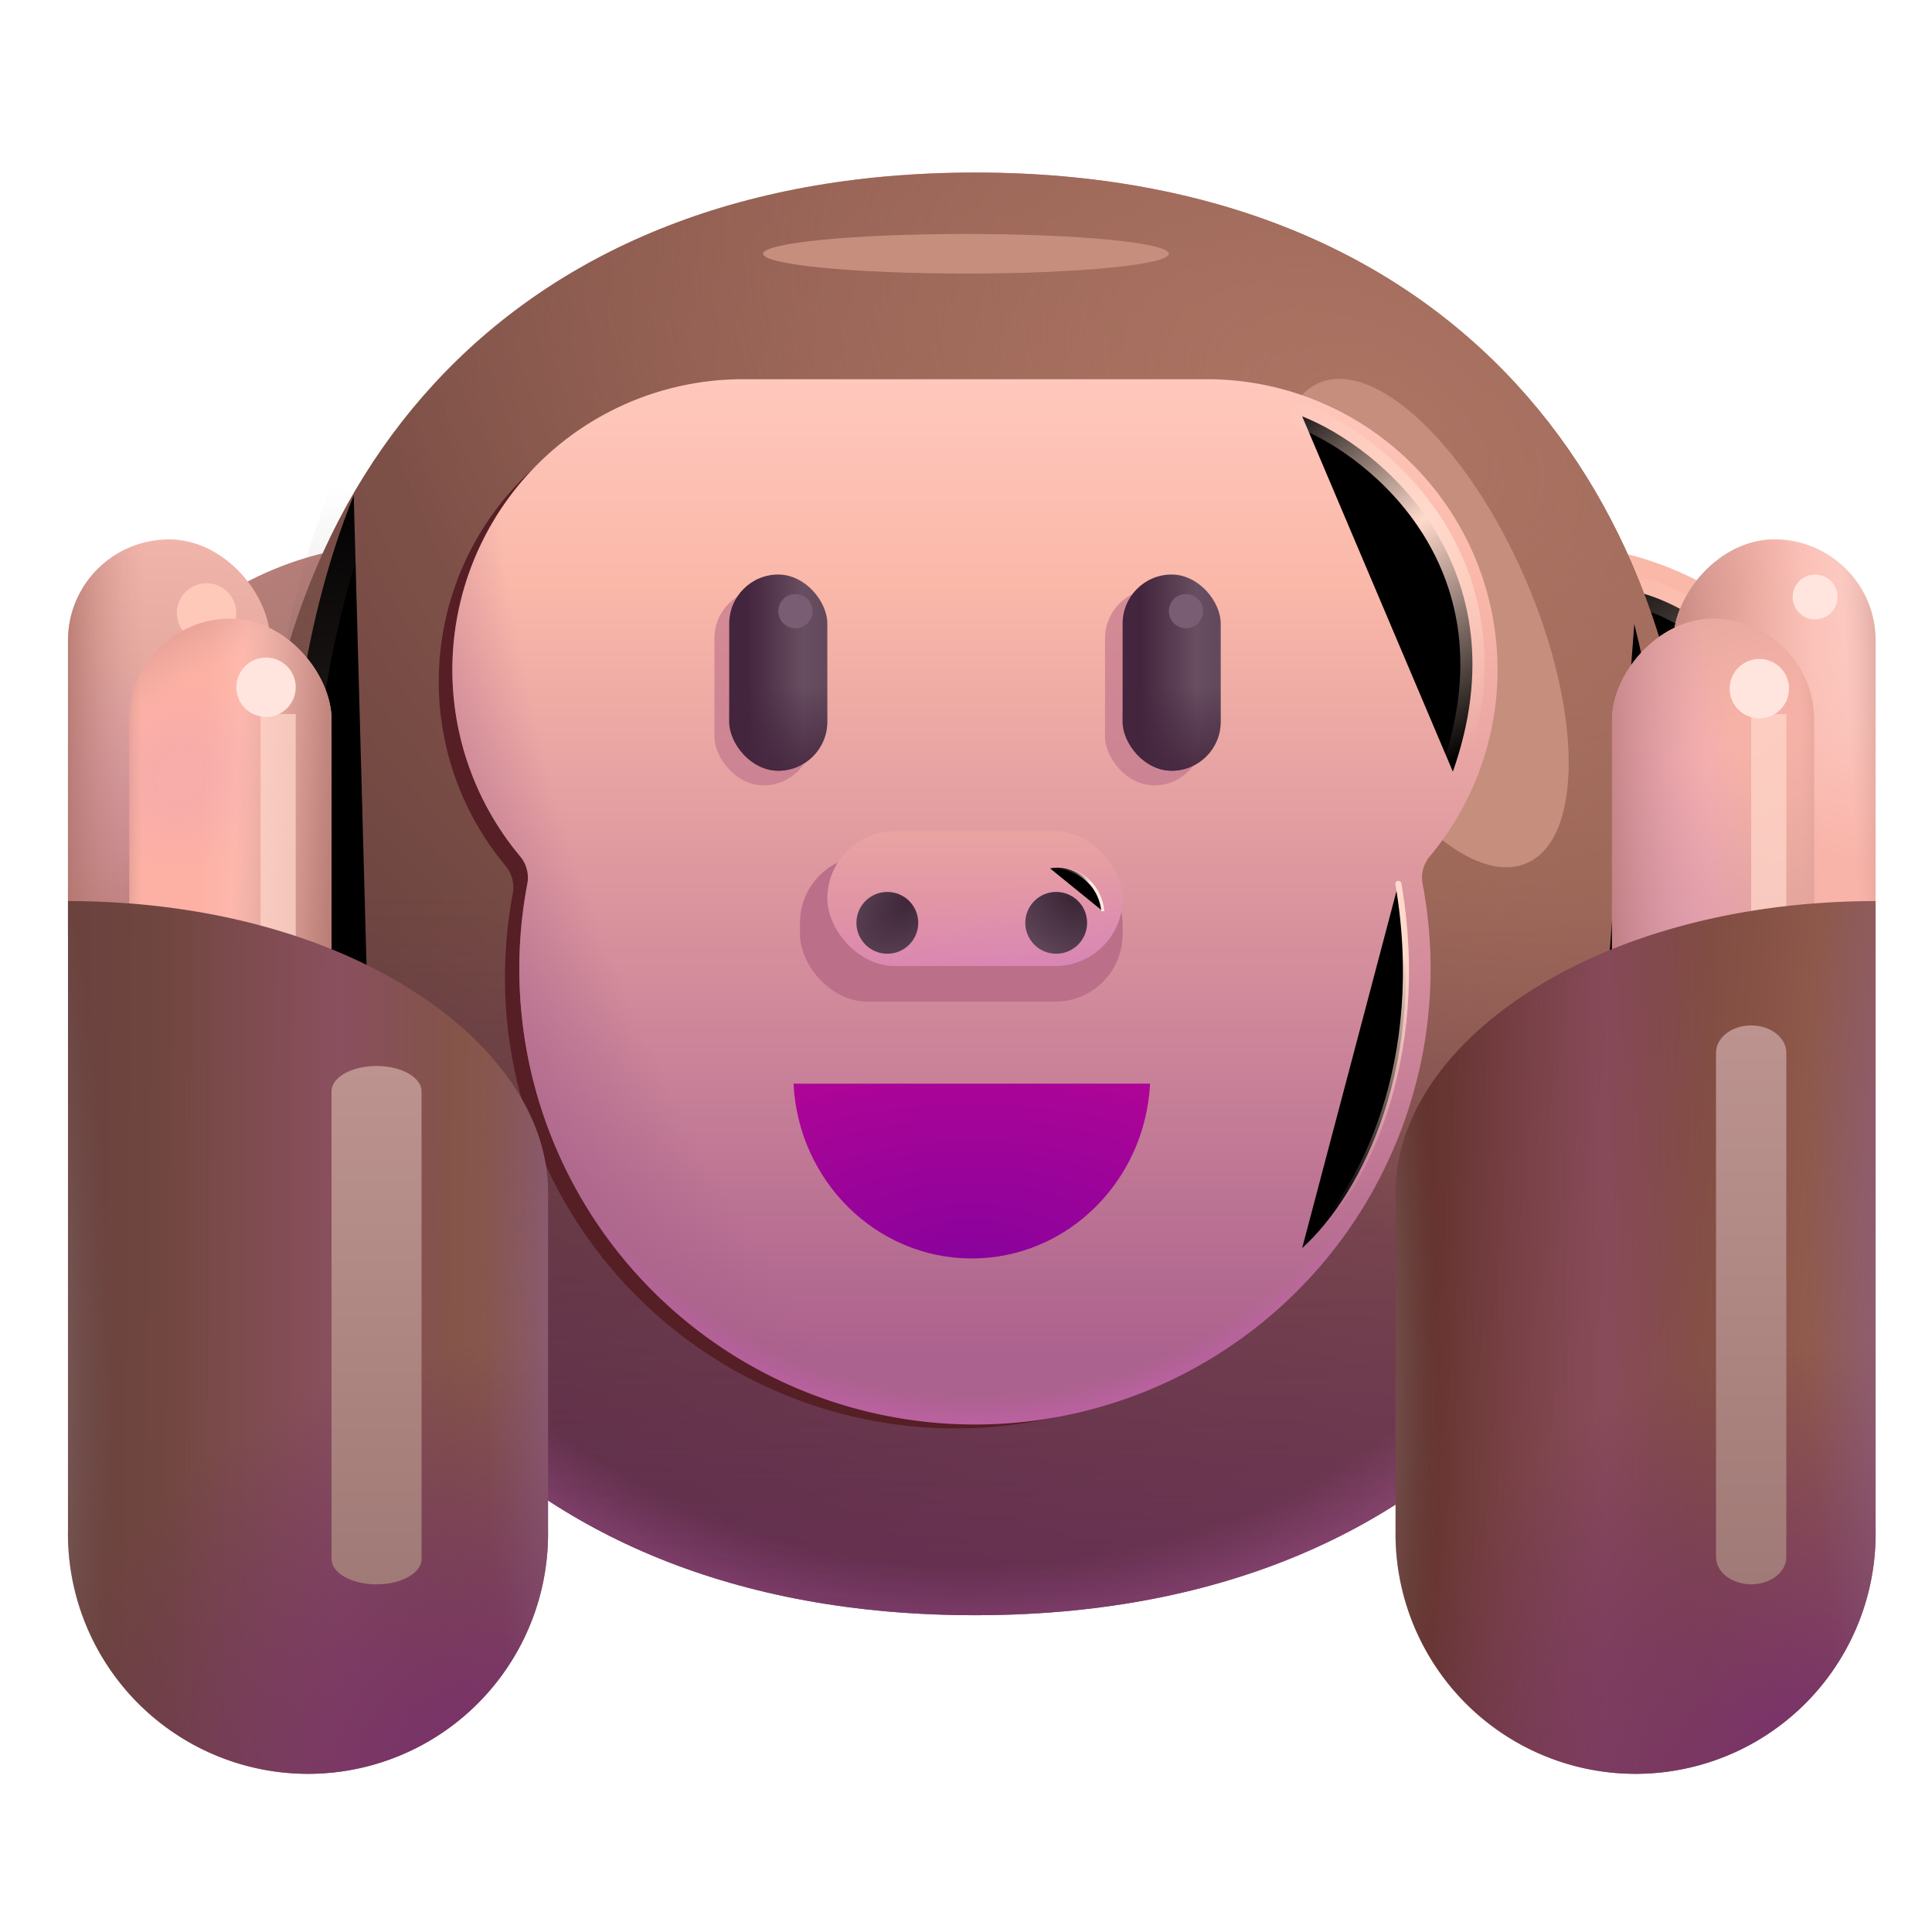 <svg width="100%" height="100%" viewBox="0 0 32 32" xmlns="http://www.w3.org/2000/svg"><g clip-path="url(#a)"><path fill="url(#b)" d="M6.664 19.805c3.03 0 5.485-2.418 5.485-5.399S9.693 9.008 6.664 9.008 1.18 11.425 1.18 14.406s2.455 5.399 5.484 5.399"/><path fill="url(#c)" d="M6.664 19.805c3.03 0 5.485-2.418 5.485-5.399S9.693 9.008 6.664 9.008 1.18 11.425 1.18 14.406s2.455 5.399 5.484 5.399"/><path fill="url(#d)" fill-opacity=".5" d="M6.664 19.805c3.03 0 5.485-2.418 5.485-5.399S9.693 9.008 6.664 9.008 1.18 11.425 1.18 14.406s2.455 5.399 5.484 5.399"/><path fill="url(#e)" d="M25.582 19.805c3.029 0 5.484-2.418 5.484-5.399s-2.455-5.398-5.484-5.398-5.485 2.417-5.485 5.398 2.456 5.399 5.485 5.399"/><g filter="url(#f)"><path stroke="url(#g)" stroke-linecap="round" stroke-opacity=".8" stroke-width=".5" d="M26.986 9.78c.979.147 2.874 1.437 3.293 3.509.484 1.781-.172 4.062-1.672 4.953"/></g><path fill="url(#h)" d="M16.149 26.753c7.966 0 11.947-5.35 11.947-11.947 0-6.599-3.98-11.948-11.947-11.948S4.202 8.208 4.202 14.806s3.98 11.947 11.947 11.947"/><path fill="url(#i)" d="M16.149 26.753c7.966 0 11.947-5.35 11.947-11.947 0-6.599-3.98-11.948-11.947-11.948S4.202 8.208 4.202 14.806s3.98 11.947 11.947 11.947"/><path fill="url(#j)" d="M16.149 26.753c7.966 0 11.947-5.35 11.947-11.947 0-6.599-3.98-11.948-11.947-11.948S4.202 8.208 4.202 14.806s3.98 11.947 11.947 11.947"/><path fill="url(#k)" d="M16.149 26.753c7.966 0 11.947-5.35 11.947-11.947 0-6.599-3.98-11.948-11.947-11.948S4.202 8.208 4.202 14.806s3.98 11.947 11.947 11.947"/><g filter="url(#l)"><ellipse cx="23.566" cy="10.32" fill="#C58E7D" rx="1.849" ry="4.333" transform="rotate(-23.4 23.566 10.32)"/></g><g filter="url(#m)"><ellipse cx="16" cy="4.203" fill="#C58E7D" rx=".328" ry="3.36" transform="rotate(-90 16 4.203)"/></g><g filter="url(#n)"><path fill="#561E25" d="M12.026 6.53a4.76 4.76 0 0 0-3.653 7.81.56.56 0 0 1 .121.457q-.129.68-.13 1.398a7.464 7.464 0 1 0 14.796-1.398.56.56 0 0 1 .122-.458 4.76 4.76 0 0 0-3.653-7.81z"/></g><path fill="url(#o)" d="M12.305 6.281a4.813 4.813 0 0 0-3.692 7.9.55.55 0 0 1 .121.458 7.547 7.547 0 1 0 14.829 0 .55.55 0 0 1 .121-.458 4.813 4.813 0 0 0-3.692-7.9z"/><path fill="url(#p)" d="M12.305 6.281a4.813 4.813 0 0 0-3.692 7.9.55.55 0 0 1 .121.458 7.547 7.547 0 1 0 14.829 0 .55.55 0 0 1 .121-.458 4.813 4.813 0 0 0-3.692-7.9z"/><path fill="url(#q)" d="M12.305 6.281a4.813 4.813 0 0 0-3.692 7.9.55.55 0 0 1 .121.458 7.547 7.547 0 1 0 14.829 0 .55.55 0 0 1 .121-.458 4.813 4.813 0 0 0-3.692-7.9z"/><g filter="url(#r)"><path stroke="url(#s)" stroke-linecap="round" stroke-opacity=".4" stroke-width=".8" d="M5.859 8.206c-1.593 3.93-1.412 9.682.33 12.13"/></g><g filter="url(#t)"><path stroke="url(#u)" stroke-linecap="round" stroke-opacity=".5" stroke-width=".4" d="M27.069 10.336c.83 3.28.75 7.562-.75 10"/></g><g filter="url(#v)"><path stroke="url(#w)" stroke-linecap="round" stroke-width=".4" d="M21.568 6.896c1.297.51 3.69 2.496 2.496 5.885"/></g><g filter="url(#x)"><path stroke="url(#y)" stroke-linecap="round" stroke-width=".1" d="M23.162 14.64c.5 2.938-.594 5.126-1.594 6.032"/></g><path fill="url(#z)" d="M13.143 17.949c.08 1.613 1.372 2.895 2.953 2.895s2.872-1.282 2.953-2.896z"/><rect width="3.348" height="8.223" x="1.126" y="8.934" fill="url(#A)" rx="1.674"/><rect width="3.348" height="8.223" x="1.126" y="8.934" fill="url(#B)" rx="1.674"/><rect width="3.348" height="8.223" x="1.126" y="8.934" fill="url(#C)" rx="1.674"/><rect width="3.348" height="8.223" x="1.126" y="8.934" fill="url(#D)" rx="1.674"/><g filter="url(#E)"><circle r=".492" fill="#FFC9BA" transform="matrix(-1 0 0 1 3.421 10.152)"/></g><rect width="3.348" height="8.223" x="2.143" y="10.246" fill="url(#F)" rx="1.674"/><rect width="3.348" height="8.223" x="2.143" y="10.246" fill="url(#G)" fill-opacity=".15" rx="1.674"/><rect width="3.348" height="8.223" x="2.143" y="10.246" fill="url(#H)" rx="1.674"/><rect width="3.348" height="8.223" x="2.143" y="10.246" fill="url(#I)" rx="1.674"/><rect width="3.348" height="8.223" x="2.143" y="10.246" fill="url(#J)" rx="1.674"/><rect width="3.348" height="8.223" x="2.143" y="10.246" fill="url(#K)" rx="1.674"/><g filter="url(#L)"><path fill="#FFD5C9" fill-opacity=".75" d="M4.898 11.828h-.582v4.375h.582z"/></g><g filter="url(#M)"><circle r=".492" fill="#FFE5DD" transform="matrix(-1 0 0 1 4.406 11.383)"/></g><path fill="url(#N)" d="M1.126 14.925c4.611 0 7.951 2.34 7.951 4.825v5.591a3.976 3.976 0 1 1-7.951 0z"/><path fill="url(#O)" fill-opacity=".5" d="M1.126 14.925c4.611 0 7.951 2.34 7.951 4.825v5.591a3.976 3.976 0 1 1-7.951 0z"/><path fill="url(#P)" d="M1.126 14.925c4.611 0 7.951 2.34 7.951 4.825v5.591a3.976 3.976 0 1 1-7.951 0z"/><path fill="url(#Q)" d="M1.126 14.925c4.611 0 7.951 2.34 7.951 4.825v5.591a3.976 3.976 0 1 1-7.951 0z"/><path fill="url(#R)" d="M1.126 14.925c4.611 0 7.951 2.34 7.951 4.825v5.591a3.976 3.976 0 1 1-7.951 0z"/><g filter="url(#S)"><path fill="url(#T)" fill-rule="evenodd" d="M6.236 17.656c.412 0 .746.188.746.42v7.746c0 .232-.334.42-.746.42-.411 0-.745-.188-.745-.42v-7.747c0-.231.334-.419.745-.419" clip-rule="evenodd"/></g><rect width="3.348" height="8.223" fill="url(#U)" rx="1.674" transform="matrix(-1 0 0 1 31.066 8.934)"/><rect width="3.348" height="8.223" fill="url(#V)" rx="1.674" transform="matrix(-1 0 0 1 31.066 8.934)"/><rect width="3.348" height="8.223" fill="url(#W)" rx="1.674" transform="matrix(-1 0 0 1 31.066 8.934)"/><rect width="3.348" height="8.223" fill="url(#X)" rx="1.674" transform="matrix(-1 0 0 1 31.066 8.934)"/><rect width="3.348" height="8.223" fill="url(#Y)" rx="1.674" transform="matrix(-1 0 0 1 30.048 10.246)"/><rect width="3.348" height="8.223" fill="url(#Z)" rx="1.674" transform="matrix(-1 0 0 1 30.048 10.246)"/><rect width="3.348" height="8.223" fill="url(#aa)" rx="1.674" transform="matrix(-1 0 0 1 30.048 10.246)"/><rect width="3.348" height="8.223" fill="url(#ab)" rx="1.674" transform="matrix(-1 0 0 1 30.048 10.246)"/><g filter="url(#ac)"><path fill="#FFD5C9" fill-opacity=".75" d="M29.005 11.828h.582v4.375h-.582z"/></g><path fill="url(#ad)" d="M31.066 14.925c-4.611 0-7.951 2.34-7.951 4.825v5.591a3.976 3.976 0 1 0 7.951 0z"/><path fill="url(#ae)" fill-opacity=".5" d="M31.066 14.925c-4.611 0-7.951 2.34-7.951 4.825v5.591a3.976 3.976 0 1 0 7.951 0z"/><path fill="url(#af)" d="M31.066 14.925c-4.611 0-7.951 2.34-7.951 4.825v5.591a3.976 3.976 0 1 0 7.951 0z"/><path fill="url(#ag)" d="M31.066 14.925c-4.611 0-7.951 2.34-7.951 4.825v5.591a3.976 3.976 0 1 0 7.951 0z"/><path fill="url(#ah)" d="M31.066 14.925c-4.611 0-7.951 2.34-7.951 4.825v5.591a3.976 3.976 0 1 0 7.951 0z"/><g filter="url(#ai)"><path fill="url(#aj)" fill-rule="evenodd" d="M29.005 16.984c.321 0 .582.203.582.452v8.354c0 .25-.261.451-.582.451-.322 0-.582-.202-.582-.451v-8.354c0-.25.26-.452.582-.452" clip-rule="evenodd"/></g><g filter="url(#ak)"><rect width="1.625" height="3.25" x="11.833" y="9.758" fill="#BB6F89" fill-opacity=".6" rx=".813"/></g><g filter="url(#al)"><rect width="1.625" height="3.25" x="18.303" y="9.758" fill="#BB6F89" fill-opacity=".6" rx=".813"/></g><rect width="1.625" height="3.25" x="12.078" y="9.516" fill="url(#am)" rx=".813"/><rect width="1.625" height="3.25" x="12.078" y="9.516" fill="url(#an)" rx=".813"/><rect width="1.625" height="3.25" x="18.594" y="9.516" fill="url(#ao)" rx=".813"/><rect width="1.625" height="3.25" x="18.594" y="9.516" fill="url(#ap)" rx=".813"/><g filter="url(#aq)"><rect width="5.344" height="2.418" x="13.25" y="14.172" fill="#BB6F89" rx="1.116"/></g><rect width="4.891" height="2.232" x="13.703" y="13.768" fill="url(#ar)" rx="1.116"/><rect width="4.891" height="2.232" x="13.703" y="13.768" fill="url(#as)" rx="1.116"/><circle cx="14.697" cy="15.285" r=".512" fill="url(#at)"/><circle cx="17.494" cy="15.285" r=".512" fill="url(#au)"/><g filter="url(#av)"><circle cx="29.14" cy="11.406" r=".492" fill="#FFE5DD"/></g><g filter="url(#aw)"><circle cx="13.175" cy="10.123" r=".284" fill="#795D72"/></g><g filter="url(#ax)"><circle cx="19.644" cy="10.123" r=".284" fill="#795D72"/></g><g filter="url(#ay)"><circle cx="30.064" cy="9.888" r=".372" fill="#FFE5DD"/></g><g filter="url(#az)"><path stroke="url(#aA)" stroke-width=".05" d="M17.392 14.383c.343-.07.82.187.875.71"/></g></g><defs><linearGradient id="b" x1="6.664" x2="6.664" y1="10.586" y2="21.523" gradientUnits="userSpaceOnUse"><stop stop-color="#A67874"/><stop offset="1" stop-color="#8F5872"/></linearGradient><linearGradient id="c" x1="6.664" x2="6.664" y1="13.836" y2="22.023" gradientUnits="userSpaceOnUse"><stop stop-color="#B56595" stop-opacity="0"/><stop offset="1" stop-color="#CA6FA6"/></linearGradient><linearGradient id="e" x1="25.582" x2="25.582" y1="11.773" y2="22.023" gradientUnits="userSpaceOnUse"><stop offset=".094" stop-color="#FAB8A9"/><stop offset="1" stop-color="#B56595"/></linearGradient><linearGradient id="i" x1="16.149" x2="16.149" y1="14.806" y2="31.663" gradientUnits="userSpaceOnUse"><stop stop-color="#682B5B" stop-opacity="0"/><stop offset="1" stop-color="#682B5B"/></linearGradient><linearGradient id="o" x1="16.149" x2="16.149" y1="6.281" y2="24.328" gradientUnits="userSpaceOnUse"><stop stop-color="#FFC8BC"/><stop offset=".188" stop-color="#FAB8A9"/><stop offset=".895" stop-color="#AC628E"/></linearGradient><linearGradient id="s" x1="6.795" x2="4.332" y1="20.964" y2="8.295" gradientUnits="userSpaceOnUse"><stop stop-color="#7C6160" stop-opacity="0"/><stop offset=".503" stop-color="#7C6160"/><stop offset="1" stop-color="#7C6160" stop-opacity="0"/></linearGradient><linearGradient id="u" x1="25.127" x2="28.418" y1="20.336" y2="12.395" gradientUnits="userSpaceOnUse"><stop stop-color="#BE8B89" stop-opacity="0"/><stop offset=".296" stop-color="#BE8B89" stop-opacity=".6"/><stop offset=".808" stop-color="#BE8B89" stop-opacity="0"/></linearGradient><linearGradient id="w" x1="24.677" x2="21.065" y1="12.213" y2="6.795" gradientUnits="userSpaceOnUse"><stop stop-color="#FFDACC" stop-opacity="0"/><stop offset=".557" stop-color="#FFDACC"/><stop offset="1" stop-color="#FFDACC" stop-opacity="0"/></linearGradient><linearGradient id="y" x1="22.916" x2="22.235" y1="20.09" y2="16.016" gradientUnits="userSpaceOnUse"><stop offset=".026" stop-color="#FFDACC" stop-opacity="0"/><stop offset="1" stop-color="#FFDACC"/></linearGradient><linearGradient id="A" x1="3.267" x2="3.11" y1="8.934" y2="13.573" gradientUnits="userSpaceOnUse"><stop stop-color="#F1B4AA"/><stop offset="1" stop-color="#D79D95"/></linearGradient><linearGradient id="B" x1="-.733" x2="2.731" y1="17.703" y2="11.415" gradientUnits="userSpaceOnUse"><stop offset=".259" stop-color="#DC90CC"/><stop offset="1" stop-color="#DC90CC" stop-opacity="0"/></linearGradient><linearGradient id="C" x1="2.799" x2="3.039" y1="16.109" y2="11.246" gradientUnits="userSpaceOnUse"><stop stop-color="#AA6C64"/><stop offset="1" stop-color="#D79D95" stop-opacity="0"/></linearGradient><linearGradient id="D" x1=".829" x2="2.407" y1="11.234" y2="11.234" gradientUnits="userSpaceOnUse"><stop stop-color="#AA6C64"/><stop offset="1" stop-color="#D79D95" stop-opacity="0"/></linearGradient><linearGradient id="F" x1="3.267" x2="5.046" y1="15.828" y2="15.888" gradientUnits="userSpaceOnUse"><stop stop-color="#FDB1A4"/><stop offset="1" stop-color="#FFC6BD"/></linearGradient><linearGradient id="H" x1="1.798" x2="2.361" y1="15.109" y2="15.106" gradientUnits="userSpaceOnUse"><stop stop-color="#AA6C64"/><stop offset="1" stop-color="#D79D95" stop-opacity="0"/></linearGradient><linearGradient id="I" x1="6.066" x2="3.823" y1="15.063" y2="14.952" gradientUnits="userSpaceOnUse"><stop stop-color="#AA6C64"/><stop offset="1" stop-color="#D79D95" stop-opacity="0"/></linearGradient><linearGradient id="J" x1="6.066" x2="3.823" y1="15.063" y2="14.952" gradientUnits="userSpaceOnUse"><stop stop-color="#AA6C64"/><stop offset="1" stop-color="#D79D95" stop-opacity="0"/></linearGradient><linearGradient id="K" x1="2.032" x2="3.236" y1="9.375" y2="11.262" gradientUnits="userSpaceOnUse"><stop stop-color="#AA6C64"/><stop offset="1" stop-color="#D79D95" stop-opacity="0"/></linearGradient><linearGradient id="N" x1="14.135" x2="1.279" y1="20.109" y2="19.943" gradientUnits="userSpaceOnUse"><stop stop-color="#A06857"/><stop offset="1" stop-color="#6B423E"/></linearGradient><linearGradient id="O" x1="8.642" x2="2.829" y1="23.896" y2="23.896" gradientUnits="userSpaceOnUse"><stop offset=".214" stop-color="#975077" stop-opacity="0"/><stop offset=".505" stop-color="#975077"/><stop offset="1" stop-color="#975077" stop-opacity="0"/></linearGradient><linearGradient id="T" x1="6.236" x2="6.236" y1="17.656" y2="26.241" gradientUnits="userSpaceOnUse"><stop stop-color="#BC938F"/><stop offset="1" stop-color="#A07A76"/></linearGradient><linearGradient id="U" x1="1.971" x2=".258" y1="4.816" y2="-.445" gradientUnits="userSpaceOnUse"><stop stop-color="#F9B4A9"/><stop offset="1" stop-color="#FFDFDA"/></linearGradient><linearGradient id="W" x1="3.922" x2=".932" y1="4.816" y2="4.669" gradientUnits="userSpaceOnUse"><stop stop-color="#AA6C64"/><stop offset="1" stop-color="#D79D95" stop-opacity="0"/></linearGradient><linearGradient id="X" x1="-.794" x2=".359" y1="4.816" y2="4.873" gradientUnits="userSpaceOnUse"><stop stop-color="#AA6C64"/><stop offset="1" stop-color="#D79D95" stop-opacity="0"/></linearGradient><linearGradient id="Z" x1="5.844" x2=".58" y1="5.895" y2="4.411" gradientUnits="userSpaceOnUse"><stop offset=".259" stop-color="#DC90CC"/><stop offset="1" stop-color="#DC90CC" stop-opacity="0"/></linearGradient><linearGradient id="aa" x1="-.843" x2=".14" y1="4.832" y2="4.865" gradientUnits="userSpaceOnUse"><stop stop-color="#AA6C64"/><stop offset="1" stop-color="#D79D95" stop-opacity="0"/></linearGradient><linearGradient id="ab" x1="3.922" x2="1.679" y1="4.816" y2="4.706" gradientUnits="userSpaceOnUse"><stop stop-color="#AA6C64"/><stop offset="1" stop-color="#D79D95" stop-opacity="0"/></linearGradient><linearGradient id="ad" x1="31.954" x2="23.625" y1="23.578" y2="22.857" gradientUnits="userSpaceOnUse"><stop stop-color="#A06857"/><stop offset="1" stop-color="#64332E"/></linearGradient><linearGradient id="ae" x1="29.704" x2="23.579" y1="23.896" y2="23.896" gradientUnits="userSpaceOnUse"><stop offset=".214" stop-color="#975077" stop-opacity="0"/><stop offset=".505" stop-color="#975077"/><stop offset="1" stop-color="#975077" stop-opacity="0"/></linearGradient><linearGradient id="aj" x1="29.005" x2="29.005" y1="16.984" y2="26.241" gradientUnits="userSpaceOnUse"><stop stop-color="#BC938F"/><stop offset="1" stop-color="#A07A76"/></linearGradient><linearGradient id="am" x1="15.96" x2="11.277" y1="10.693" y2="10.693" gradientUnits="userSpaceOnUse"><stop stop-color="#432A3D"/><stop offset=".568" stop-color="#684E61"/><stop offset=".766" stop-color="#43253D"/></linearGradient><linearGradient id="an" x1="13.258" x2="13.258" y1="10.521" y2="13.059" gradientUnits="userSpaceOnUse"><stop offset=".327" stop-color="#43253D" stop-opacity="0"/><stop offset="1" stop-color="#43253D"/></linearGradient><linearGradient id="ao" x1="22.476" x2="17.792" y1="10.693" y2="10.693" gradientUnits="userSpaceOnUse"><stop stop-color="#432A3D"/><stop offset=".568" stop-color="#684E61"/><stop offset=".766" stop-color="#43253D"/></linearGradient><linearGradient id="ap" x1="19.774" x2="19.774" y1="10.521" y2="13.059" gradientUnits="userSpaceOnUse"><stop offset=".327" stop-color="#43253D" stop-opacity="0"/><stop offset="1" stop-color="#43253D"/></linearGradient><linearGradient id="ar" x1="16.149" x2="16.149" y1="13.768" y2="15.906" gradientUnits="userSpaceOnUse"><stop stop-color="#E9A4A2"/><stop offset="1" stop-color="#DC89A8"/></linearGradient><linearGradient id="as" x1="15.642" x2="14.902" y1="18.703" y2="15.088" gradientUnits="userSpaceOnUse"><stop offset=".07" stop-color="#C971B6"/><stop offset="1" stop-color="#DC90CC" stop-opacity="0"/></linearGradient><linearGradient id="aA" x1="17.829" x2="17.829" y1="14.371" y2="15.094" gradientUnits="userSpaceOnUse"><stop stop-color="#FFDACC" stop-opacity="0"/><stop offset=".349" stop-color="#FFEBE3"/></linearGradient><filter id="f" width="4.75" height="9.763" x="26.336" y="9.129" color-interpolation-filters="sRGB" filterUnits="userSpaceOnUse"><feFlood flood-opacity="0" result="BackgroundImageFix"/><feBlend in="SourceGraphic" in2="BackgroundImageFix" result="shape"/><feGaussianBlur result="effect1_foregroundBlur_6986_5090" stdDeviation=".2"/></filter><filter id="l" width="11.833" height="15.089" x="17.65" y="2.776" color-interpolation-filters="sRGB" filterUnits="userSpaceOnUse"><feFlood flood-opacity="0" result="BackgroundImageFix"/><feBlend in="SourceGraphic" in2="BackgroundImageFix" result="shape"/><feGaussianBlur result="effect1_foregroundBlur_6986_5090" stdDeviation="1.75"/></filter><filter id="m" width="13.721" height="7.656" x="9.14" y=".375" color-interpolation-filters="sRGB" filterUnits="userSpaceOnUse"><feFlood flood-opacity="0" result="BackgroundImageFix"/><feBlend in="SourceGraphic" in2="BackgroundImageFix" result="shape"/><feGaussianBlur result="effect1_foregroundBlur_6986_5090" stdDeviation="1.75"/></filter><filter id="n" width="21.121" height="21.129" x="5.267" y="4.529" color-interpolation-filters="sRGB" filterUnits="userSpaceOnUse"><feFlood flood-opacity="0" result="BackgroundImageFix"/><feBlend in="SourceGraphic" in2="BackgroundImageFix" result="shape"/><feGaussianBlur result="effect1_foregroundBlur_6986_5090" stdDeviation="1"/></filter><filter id="r" width="3.023" height="13.73" x="3.966" y="7.406" color-interpolation-filters="sRGB" filterUnits="userSpaceOnUse"><feFlood flood-opacity="0" result="BackgroundImageFix"/><feBlend in="SourceGraphic" in2="BackgroundImageFix" result="shape"/><feGaussianBlur result="effect1_foregroundBlur_6986_5090" stdDeviation=".2"/></filter><filter id="t" width="2.477" height="11.2" x="25.719" y="9.736" color-interpolation-filters="sRGB" filterUnits="userSpaceOnUse"><feFlood flood-opacity="0" result="BackgroundImageFix"/><feBlend in="SourceGraphic" in2="BackgroundImageFix" result="shape"/><feGaussianBlur result="effect1_foregroundBlur_6986_5090" stdDeviation=".2"/></filter><filter id="v" width="4.02" height="7.085" x="20.968" y="6.296" color-interpolation-filters="sRGB" filterUnits="userSpaceOnUse"><feFlood flood-opacity="0" result="BackgroundImageFix"/><feBlend in="SourceGraphic" in2="BackgroundImageFix" result="shape"/><feGaussianBlur result="effect1_foregroundBlur_6986_5090" stdDeviation=".2"/></filter><filter id="x" width="2.619" height="6.931" x="21.118" y="14.191" color-interpolation-filters="sRGB" filterUnits="userSpaceOnUse"><feFlood flood-opacity="0" result="BackgroundImageFix"/><feBlend in="SourceGraphic" in2="BackgroundImageFix" result="shape"/><feGaussianBlur result="effect1_foregroundBlur_6986_5090" stdDeviation=".2"/></filter><filter id="E" width="2.984" height="2.984" x="1.929" y="8.66" color-interpolation-filters="sRGB" filterUnits="userSpaceOnUse"><feFlood flood-opacity="0" result="BackgroundImageFix"/><feBlend in="SourceGraphic" in2="BackgroundImageFix" result="shape"/><feGaussianBlur result="effect1_foregroundBlur_6986_5090" stdDeviation=".5"/></filter><filter id="L" width="2.582" height="6.375" x="3.316" y="10.828" color-interpolation-filters="sRGB" filterUnits="userSpaceOnUse"><feFlood flood-opacity="0" result="BackgroundImageFix"/><feBlend in="SourceGraphic" in2="BackgroundImageFix" result="shape"/><feGaussianBlur result="effect1_foregroundBlur_6986_5090" stdDeviation=".5"/></filter><filter id="M" width="2.984" height="2.984" x="2.914" y="9.891" color-interpolation-filters="sRGB" filterUnits="userSpaceOnUse"><feFlood flood-opacity="0" result="BackgroundImageFix"/><feBlend in="SourceGraphic" in2="BackgroundImageFix" result="shape"/><feGaussianBlur result="effect1_foregroundBlur_6986_5090" stdDeviation=".5"/></filter><filter id="S" width="6.491" height="13.585" x="2.991" y="15.156" color-interpolation-filters="sRGB" filterUnits="userSpaceOnUse"><feFlood flood-opacity="0" result="BackgroundImageFix"/><feBlend in="SourceGraphic" in2="BackgroundImageFix" result="shape"/><feGaussianBlur result="effect1_foregroundBlur_6986_5090" stdDeviation="1.25"/></filter><filter id="ac" width="2.582" height="6.375" x="28.005" y="10.828" color-interpolation-filters="sRGB" filterUnits="userSpaceOnUse"><feFlood flood-opacity="0" result="BackgroundImageFix"/><feBlend in="SourceGraphic" in2="BackgroundImageFix" result="shape"/><feGaussianBlur result="effect1_foregroundBlur_6986_5090" stdDeviation=".5"/></filter><filter id="ai" width="6.164" height="14.257" x="25.923" y="14.484" color-interpolation-filters="sRGB" filterUnits="userSpaceOnUse"><feFlood flood-opacity="0" result="BackgroundImageFix"/><feBlend in="SourceGraphic" in2="BackgroundImageFix" result="shape"/><feGaussianBlur result="effect1_foregroundBlur_6986_5090" stdDeviation="1.25"/></filter><filter id="ak" width="3.625" height="5.25" x="10.833" y="8.758" color-interpolation-filters="sRGB" filterUnits="userSpaceOnUse"><feFlood flood-opacity="0" result="BackgroundImageFix"/><feBlend in="SourceGraphic" in2="BackgroundImageFix" result="shape"/><feGaussianBlur result="effect1_foregroundBlur_6986_5090" stdDeviation=".5"/></filter><filter id="al" width="3.625" height="5.25" x="17.303" y="8.758" color-interpolation-filters="sRGB" filterUnits="userSpaceOnUse"><feFlood flood-opacity="0" result="BackgroundImageFix"/><feBlend in="SourceGraphic" in2="BackgroundImageFix" result="shape"/><feGaussianBlur result="effect1_foregroundBlur_6986_5090" stdDeviation=".5"/></filter><filter id="aq" width="7.344" height="4.418" x="12.25" y="13.172" color-interpolation-filters="sRGB" filterUnits="userSpaceOnUse"><feFlood flood-opacity="0" result="BackgroundImageFix"/><feBlend in="SourceGraphic" in2="BackgroundImageFix" result="shape"/><feGaussianBlur result="effect1_foregroundBlur_6986_5090" stdDeviation=".5"/></filter><filter id="av" width="2.984" height="2.984" x="27.648" y="9.914" color-interpolation-filters="sRGB" filterUnits="userSpaceOnUse"><feFlood flood-opacity="0" result="BackgroundImageFix"/><feBlend in="SourceGraphic" in2="BackgroundImageFix" result="shape"/><feGaussianBlur result="effect1_foregroundBlur_6986_5090" stdDeviation=".5"/></filter><filter id="aw" width="2.567" height="2.567" x="11.891" y="8.839" color-interpolation-filters="sRGB" filterUnits="userSpaceOnUse"><feFlood flood-opacity="0" result="BackgroundImageFix"/><feBlend in="SourceGraphic" in2="BackgroundImageFix" result="shape"/><feGaussianBlur result="effect1_foregroundBlur_6986_5090" stdDeviation=".5"/></filter><filter id="ax" width="2.567" height="2.567" x="18.36" y="8.839" color-interpolation-filters="sRGB" filterUnits="userSpaceOnUse"><feFlood flood-opacity="0" result="BackgroundImageFix"/><feBlend in="SourceGraphic" in2="BackgroundImageFix" result="shape"/><feGaussianBlur result="effect1_foregroundBlur_6986_5090" stdDeviation=".5"/></filter><filter id="ay" width="2.745" height="2.745" x="28.691" y="8.516" color-interpolation-filters="sRGB" filterUnits="userSpaceOnUse"><feFlood flood-opacity="0" result="BackgroundImageFix"/><feBlend in="SourceGraphic" in2="BackgroundImageFix" result="shape"/><feGaussianBlur result="effect1_foregroundBlur_6986_5090" stdDeviation=".5"/></filter><filter id="az" width="1.305" height="1.15" x="17.187" y="14.146" color-interpolation-filters="sRGB" filterUnits="userSpaceOnUse"><feFlood flood-opacity="0" result="BackgroundImageFix"/><feBlend in="SourceGraphic" in2="BackgroundImageFix" result="shape"/><feGaussianBlur result="effect1_foregroundBlur_6986_5090" stdDeviation=".1"/></filter><radialGradient id="d" cx="0" cy="0" r="1" gradientTransform="matrix(-11.25 -11.125 13.279 -13.428 10.533 20.46)" gradientUnits="userSpaceOnUse"><stop offset=".632" stop-color="#F39585" stop-opacity="0"/><stop offset="1" stop-color="#F39585"/></radialGradient><radialGradient id="g" cx="0" cy="0" r="1" gradientTransform="matrix(-5.5 -6.313 13.298 -11.586 29.17 17.93)" gradientUnits="userSpaceOnUse"><stop stop-color="#FFDACC" stop-opacity="0"/><stop offset=".448" stop-color="#FFDACC"/><stop offset="1" stop-color="#FFDACC" stop-opacity="0"/></radialGradient><radialGradient id="h" cx="0" cy="0" r="1" gradientTransform="matrix(-8.217 16.565 -29.357 -14.561 21.688 10.188)" gradientUnits="userSpaceOnUse"><stop stop-color="#A06857"/><stop offset="1" stop-color="#5B3838"/></radialGradient><radialGradient id="j" cx="0" cy="0" r="1" gradientTransform="matrix(0 20.672 -18.461 0 16.15 11.82)" gradientUnits="userSpaceOnUse"><stop offset=".688" stop-color="#FF7AF2" stop-opacity="0"/><stop offset="1" stop-color="#FFBCE6"/></radialGradient><radialGradient id="k" cx="0" cy="0" r="1" gradientTransform="rotate(120.14 9.373 10.098)scale(12.4 19.256)" gradientUnits="userSpaceOnUse"><stop stop-color="#AC7463"/><stop offset="1" stop-color="#AC7463" stop-opacity="0"/></radialGradient><radialGradient id="p" cx="0" cy="0" r="1" gradientTransform="rotate(159.382 11.845 7.167)scale(20.233 27.146)" gradientUnits="userSpaceOnUse"><stop offset=".818" stop-color="#A55F89" stop-opacity="0"/><stop offset="1" stop-color="#A55F89"/></radialGradient><radialGradient id="q" cx="0" cy="0" r="1" gradientTransform="matrix(-.001 12.704 -10.846 -.001 16.15 12.777)" gradientUnits="userSpaceOnUse"><stop offset=".813" stop-color="#EF5CF2" stop-opacity="0"/><stop offset="1" stop-color="#FF63C4"/></radialGradient><radialGradient id="z" cx="0" cy="0" r="1" gradientTransform="matrix(0 -9.578 19.087 0 16.096 20.844)" gradientUnits="userSpaceOnUse"><stop stop-color="#89029C"/><stop offset="1" stop-color="#F70A8D"/></radialGradient><radialGradient id="G" cx="0" cy="0" r="1" gradientTransform="rotate(15.781 -44.9 17.2)scale(1.494 1.638)" gradientUnits="userSpaceOnUse"><stop offset=".259" stop-color="#DC90CC"/><stop offset="1" stop-color="#DC90CC" stop-opacity="0"/></radialGradient><radialGradient id="P" cx="0" cy="0" r="1" gradientTransform="rotate(-119.474 12.672 12.384)scale(7.128 7.636)" gradientUnits="userSpaceOnUse"><stop offset=".114" stop-color="#7A326B"/><stop offset="1" stop-color="#682B5B" stop-opacity="0"/></radialGradient><radialGradient id="Q" cx="0" cy="0" r="1" gradientTransform="matrix(3.625 -.048 .307 23.253 .266 22.606)" gradientUnits="userSpaceOnUse"><stop stop-color="#937976"/><stop offset=".437" stop-color="#705C5A" stop-opacity="0"/></radialGradient><radialGradient id="R" cx="0" cy="0" r="1" gradientTransform="rotate(178.401 4.687 10.991)scale(5.072 30.237)" gradientUnits="userSpaceOnUse"><stop stop-color="#915D88"/><stop offset=".344" stop-color="#7F5575" stop-opacity="0"/></radialGradient><radialGradient id="V" cx="0" cy="0" r="1" gradientTransform="matrix(-2.531 .891 -1.845 -5.243 2.315 .848)" gradientUnits="userSpaceOnUse"><stop stop-color="#F9B4A9"/><stop offset="1" stop-color="#F9B4A9" stop-opacity="0"/></radialGradient><radialGradient id="Y" cx="0" cy="0" r="1" gradientTransform="rotate(111.092 .433 2.15)scale(4.689 21.824)" gradientUnits="userSpaceOnUse"><stop stop-color="#F9B4A9"/><stop offset="1" stop-color="#D79D95"/></radialGradient><radialGradient id="af" cx="0" cy="0" r="1" gradientTransform="rotate(-119.474 23.666 5.969)scale(7.128 7.636)" gradientUnits="userSpaceOnUse"><stop offset=".114" stop-color="#7A326B"/><stop offset="1" stop-color="#682B5B" stop-opacity="0"/></radialGradient><radialGradient id="ag" cx="0" cy="0" r="1" gradientTransform="matrix(3.625 -.048 .307 23.253 22.255 22.606)" gradientUnits="userSpaceOnUse"><stop stop-color="#937976"/><stop offset=".437" stop-color="#705C5A" stop-opacity="0"/></radialGradient><radialGradient id="ah" cx="0" cy="0" r="1" gradientTransform="rotate(178.401 15.681 11.145)scale(5.072 30.237)" gradientUnits="userSpaceOnUse"><stop stop-color="#915D88"/><stop offset=".344" stop-color="#7F5575" stop-opacity="0"/></radialGradient><radialGradient id="at" cx="0" cy="0" r="1" gradientTransform="rotate(133.174 4.295 10.721)scale(1.903 1.144)" gradientUnits="userSpaceOnUse"><stop stop-color="#3E2739"/><stop offset="1" stop-color="#684E61"/></radialGradient><radialGradient id="au" cx="0" cy="0" r="1" gradientTransform="matrix(-.774 .942 -1.474 -1.211 17.757 14.925)" gradientUnits="userSpaceOnUse"><stop stop-color="#3C2737"/><stop offset="1" stop-color="#684E61"/></radialGradient><clipPath id="a"><path fill="#fff" d="M0 0h32v32H0z"/></clipPath></defs></svg>